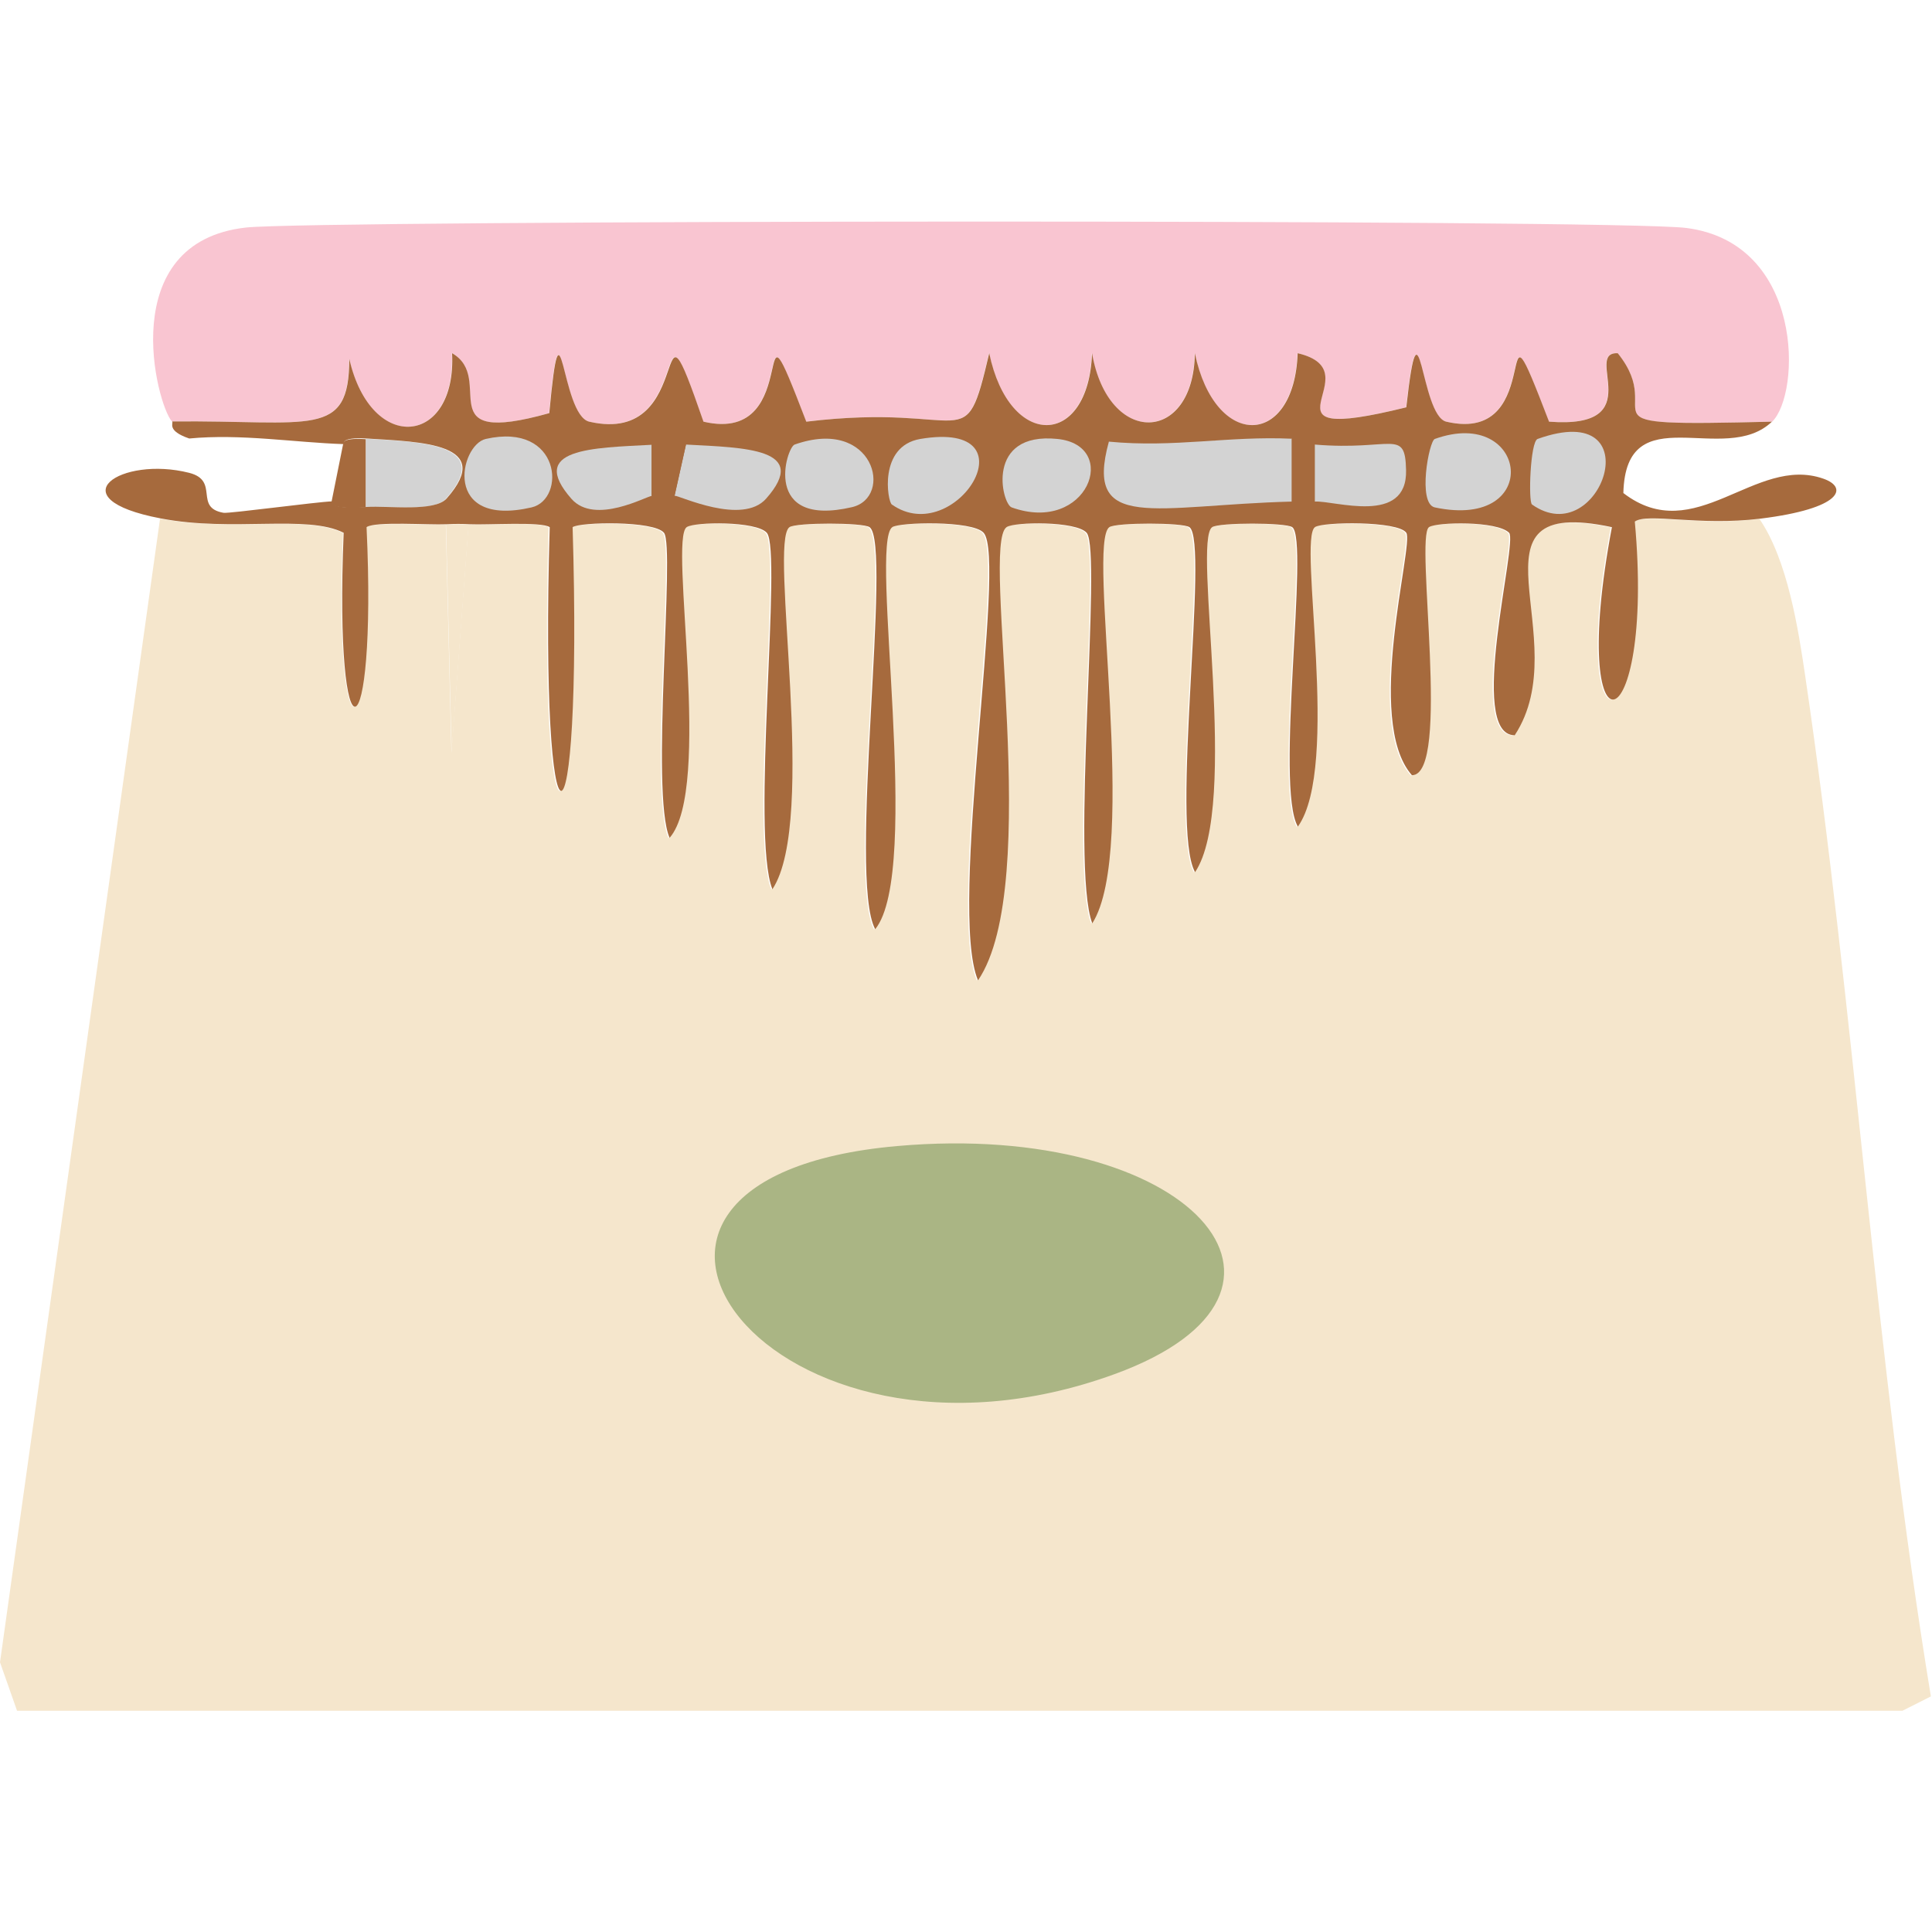 <?xml version="1.0" encoding="UTF-8"?>
<svg id="Layer_2" xmlns="http://www.w3.org/2000/svg" width="128" height="128" viewBox="0 0 86.07 66.32">
  <defs>
    <style>
      .cls-1 {
        fill: #f9c5d1;
      }

      .cls-2 {
        fill: #f5e6cc;
      }

      .cls-3 {
        fill: #a66a3d;
      }

      .cls-4 {
        fill: #aab584;
      }

      .cls-5 {
        fill: #d3d3d3;
      }
    </style>
  </defs>
  <g id="Layer_1-2" data-name="Layer_1">
    <g>
      <path class="cls-1" d="M78.94,8.91c-9.22.24-4.53-.14-6.88-3.05-1.57-.06,1.48,3.4-3.06,3.05-2.67-6.96.07,1.09-4.58,0-1.17-.27-1.17-6.13-1.78-.64-7.24,1.79-1.31-1.58-4.84-2.41-.16,4.22-3.68,4.32-4.58,0-.05,4.03-3.86,4.19-4.58,0-.16,4.22-3.68,4.32-4.58,0-1.13,4.81-.8,2.16-8.15,3.05-2.67-6.96.07,1.09-4.58,0-2.43-6.99-.17,1.14-5.09,0-1.28-.3-1.23-6.26-1.78-.38-5.46,1.54-2.34-1.53-4.33-2.67.2,4.11-3.6,4.54-4.58.25,0,3.58-1.68,2.73-7.89,2.79-.68-.74-2.58-7.99,3.31-8.64C14.08-.07,72.01-.12,75.12.28c5.26.67,5.12,7.39,3.82,8.64Z"/>
      <path class="cls-3" d="M16.3,9.68v3.05c-1.81.11-1.45-.26-1.53-.25l.51-2.54c.06,0-.23-.33,1.02-.25Z"/>
      <g>
        <path class="cls-2" d="M19.86,13.49l.25,10.16.76-10.16c.79.04,3.19-.14,3.57.13-.47,15.66,1.49,15.67,1.02,0,.32-.22,3.63-.29,4.07.25.51.63-.61,11.61.25,13.59,1.94-2.19-.04-13.28.76-13.84.33-.24,3.1-.27,3.57.25.7.79-.72,13.47.25,15.88,2.04-3.07-.17-15.47.76-16.13.3-.21,3.27-.21,3.57,0,1.04.73-.98,15.66.25,17.91,2.11-2.59-.27-17.18.76-17.91.31-.22,3.58-.3,4.07.25,1.04,1.17-1.6,16.77-.25,19.94,2.93-4.3.1-19.37,1.27-20.19.33-.24,3.1-.27,3.57.25.71.8-.73,14.83.25,17.4,2.11-3.27-.26-16.93.76-17.65.3-.21,3.27-.21,3.57,0,.89.63-.86,13.39.25,15.37,2.01-2.98-.13-14.74.76-15.37.3-.21,3.27-.21,3.57,0,.77.54-.77,11.6.25,13.34,1.92-2.67,0-12.79.76-13.34.33-.23,3.71-.28,4.07.25.35.51-1.89,8.37.25,10.8,1.76,0,.13-10.6.76-11.05.32-.23,3.02-.29,3.57.25.4.4-1.9,9.01.25,9.02,2.81-4.28-2.6-10.75,4.33-9.27-2.03,10.7,1.94,9.83,1.02-.25.57-.4,2.85.21,5.6-.13,1.26,1.83,1.74,4.95,2.04,6.99,2.23,15.14,3.11,30.34,5.6,45.47l-1.27.64H.76l-.76-2.16L7.13,13.23c3.21.61,6.51-.19,8.15.64-.44,10.7,1.5,10.04,1.02-.25.38-.26,2.78-.09,3.57-.13Z"/>
        <path class="cls-4" d="M39.98,41.18c13.04-1.15,19.77,6.48,9.68,10.16-15.28,5.57-25.94-8.73-9.68-10.16Z"/>
        <path class="cls-2" d="M20.88,13.49l-.76,10.16-.25-10.16c.32-.02.7-.02,1.02,0Z"/>
      </g>
      <path class="cls-5" d="M16.3,12.72v-3.05c2.41.14,5.74.21,3.57,2.67-.54.61-2.56.32-3.57.38Z"/>
      <g>
        <path class="cls-3" d="M78.94,8.91c-2.12,2.03-6.51-1.19-6.62,3.18,3.2,2.46,5.86-1.71,8.91-.64,1.12.39.83,1.33-2.8,1.78-2.75.34-5.03-.27-5.6.13.92,10.09-3.05,10.96-1.02.25-6.93-1.48-1.52,4.99-4.33,9.27-2.15,0,.15-8.61-.25-9.02-.54-.54-3.24-.48-3.57-.25-.64.45,1,11.06-.76,11.05-2.14-2.43.1-10.29-.25-10.8-.37-.54-3.75-.49-4.07-.25-.77.54,1.15,10.67-.76,13.34-1.03-1.74.52-12.79-.25-13.34-.3-.21-3.27-.21-3.57,0-.89.63,1.24,12.39-.76,15.37-1.12-1.97.64-14.74-.25-15.37-.3-.21-3.27-.21-3.57,0-1.02.72,1.34,14.38-.76,17.65-.98-2.57.45-16.6-.25-17.4-.47-.53-3.23-.49-3.57-.25-1.17.83,1.66,15.89-1.27,20.19-1.35-3.17,1.3-18.77.25-19.94-.5-.56-3.77-.47-4.07-.25-1.04.73,1.35,15.32-.76,17.91-1.23-2.24.78-17.18-.25-17.91-.3-.21-3.27-.21-3.57,0-.94.66,1.28,13.06-.76,16.13-.97-2.4.45-15.09-.25-15.88-.47-.53-3.23-.49-3.57-.25-.8.57,1.17,11.65-.76,13.84-.87-1.98.26-12.96-.25-13.59-.45-.55-3.76-.48-4.07-.25.47,15.67-1.49,15.66-1.02,0-.38-.26-2.78-.09-3.57-.13-.32-.02-.7-.02-1.02,0-.79.04-3.19-.14-3.57.13.48,10.29-1.46,10.95-1.02.25-1.64-.83-4.94-.02-8.15-.64-4.68-.89-1.76-2.8,1.27-2.03,1.37.35.19,1.55,1.53,1.78.25.04,4.17-.49,4.84-.51.08,0-.28.37,1.53.25,1.01-.06,3.03.23,3.57-.38,2.17-2.46-1.15-2.52-3.57-2.67-1.25-.07-.96.26-1.02.25-2.18-.07-4.57-.47-6.88-.25-1.02-.35-.69-.68-.76-.76,6.21-.06,7.89.79,7.89-2.79.98,4.29,4.79,3.85,4.58-.25,1.99,1.14-1.13,4.2,4.33,2.67.55-5.88.5.08,1.78.38,4.93,1.14,2.67-6.99,5.09,0,4.65,1.09,1.91-6.96,4.58,0,7.35-.89,7.02,1.76,8.15-3.05.9,4.32,4.43,4.22,4.58,0,.73,4.19,4.53,4.03,4.58,0,.9,4.32,4.43,4.22,4.58,0,3.53.83-2.4,4.2,4.84,2.41.61-5.49.61.36,1.78.64,4.65,1.09,1.91-6.96,4.58,0,4.54.35,1.49-3.11,3.06-3.05,2.34,2.91-2.35,3.28,6.88,3.05Z"/>
        <g>
          <path class="cls-5" d="M57.55,9.68v2.79c-6.12.16-9.27,1.4-8.15-2.67,2.94.28,5.29-.26,8.15-.13Z"/>
          <path class="cls-5" d="M41,9.68c5.17-.87,1.57,4.92-1.27,2.92-.19-.13-.61-2.6,1.27-2.92Z"/>
          <path class="cls-5" d="M63.92,9.68c4.16-1.49,4.86,4.08,0,3.05-.78-.17-.26-2.96,0-3.05Z"/>
          <path class="cls-5" d="M58.57,12.47v-2.54c3.46.29,4.03-.75,4.07,1.14.06,2.48-3.2,1.34-4.07,1.4Z"/>
          <path class="cls-5" d="M29.03,9.93v2.29c-.21,0-2.53,1.31-3.57.13-1.98-2.25.93-2.27,3.57-2.41Z"/>
          <path class="cls-5" d="M21.64,9.68c3.36-.76,3.59,2.69,2.04,3.05-4,.92-3.21-2.78-2.04-3.05Z"/>
          <path class="cls-5" d="M47.11,9.68c2.82.29,1.34,4.26-2.04,3.05-.45-.16-1.19-3.38,2.04-3.05Z"/>
          <path class="cls-5" d="M30.05,12.22l.51-2.29c2.63.14,5.55.17,3.57,2.41-1.06,1.2-3.84-.13-4.07-.13Z"/>
          <path class="cls-5" d="M35.4,9.93c3.54-1.25,4.43,2.36,2.55,2.79-4.02.93-2.92-2.66-2.55-2.79Z"/>
          <path class="cls-5" d="M68.5,9.68c5.17-1.85,2.8,5.08-.25,2.92-.17-.12-.08-2.8.25-2.92Z"/>
          <path class="cls-3" d="M58.57,9.93v2.54c-1.27.08-.97,0-1.02,0v-2.79c1.39.06.96.25,1.02.25Z"/>
          <path class="cls-3" d="M30.56,9.93l-.51,2.29c-.33,0-.69.02-1.02,0v-2.29c.47-.03,1.06-.03,1.53,0Z"/>
        </g>
      </g>
    </g>
  </g>
</svg>